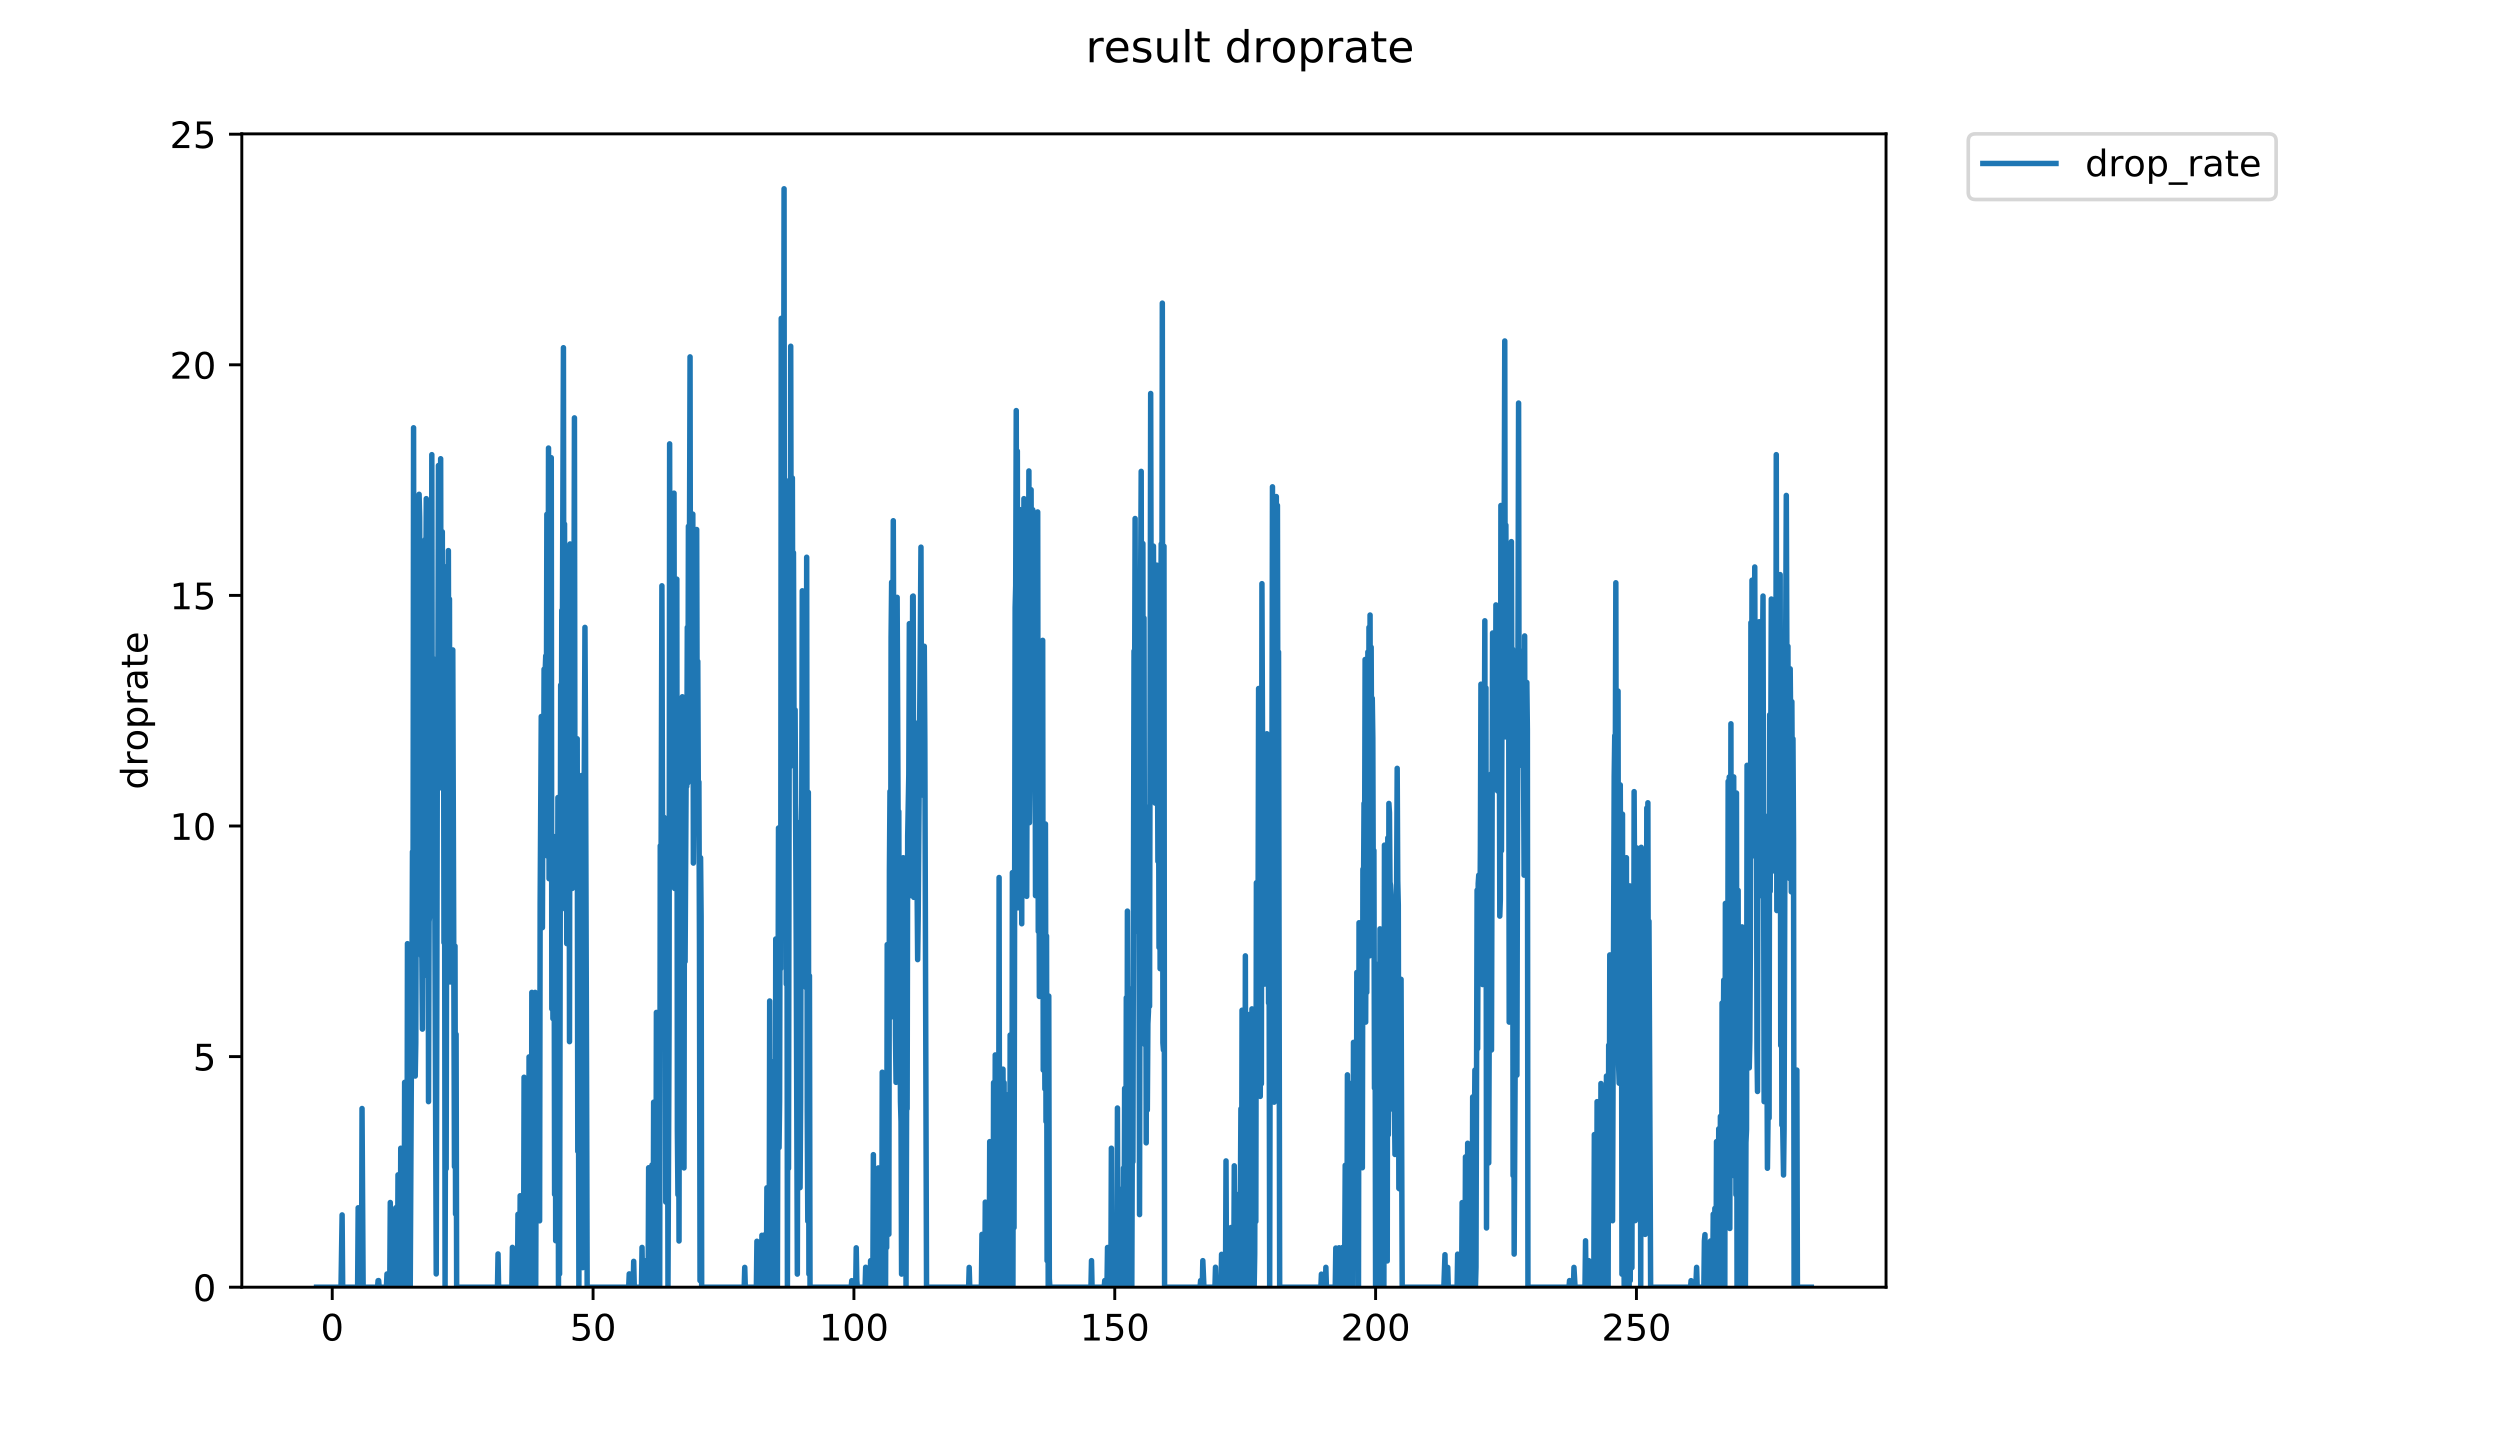 <?xml version="1.0" encoding="utf-8" standalone="no"?>
<!DOCTYPE svg PUBLIC "-//W3C//DTD SVG 1.1//EN"
  "http://www.w3.org/Graphics/SVG/1.1/DTD/svg11.dtd">
<!-- Created with matplotlib (https://matplotlib.org/) -->
<svg height="396pt" version="1.1" viewBox="0 0 684 396" width="684pt" xmlns="http://www.w3.org/2000/svg" xmlns:xlink="http://www.w3.org/1999/xlink">
 <defs>
  <style type="text/css">
*{stroke-linecap:butt;stroke-linejoin:round;}
  </style>
 </defs>
 <g id="figure_1">
  <g id="patch_1">
   <path d="M 0 396 
L 684 396 
L 684 0 
L 0 0 
z
" style="fill:#ffffff;"/>
  </g>
  <g id="axes_1">
   <g id="patch_2">
    <path d="M 66.159 352.174 
L 516.019 352.174 
L 516.019 36.625 
L 66.159 36.625 
z
" style="fill:#ffffff;"/>
   </g>
   <g id="matplotlib.axis_1">
    <g id="xtick_1">
     <g id="line2d_1">
      <defs>
       <path d="M 0 0 
L 0 3.5 
" id="mbeeef56224" style="stroke:#000000;stroke-width:0.8;"/>
      </defs>
      <g>
       <use style="stroke:#000000;stroke-width:0.8;" x="90.899" xlink:href="#mbeeef56224" y="352.174"/>
      </g>
     </g>
     <g id="text_1">
      <!-- 0 -->
      <defs>
       <path d="M 31.781 66.406 
Q 24.172 66.406 20.328 58.906 
Q 16.5 51.422 16.5 36.375 
Q 16.5 21.391 20.328 13.891 
Q 24.172 6.391 31.781 6.391 
Q 39.453 6.391 43.281 13.891 
Q 47.125 21.391 47.125 36.375 
Q 47.125 51.422 43.281 58.906 
Q 39.453 66.406 31.781 66.406 
z
M 31.781 74.219 
Q 44.047 74.219 50.516 64.516 
Q 56.984 54.828 56.984 36.375 
Q 56.984 17.969 50.516 8.266 
Q 44.047 -1.422 31.781 -1.422 
Q 19.531 -1.422 13.062 8.266 
Q 6.594 17.969 6.594 36.375 
Q 6.594 54.828 13.062 64.516 
Q 19.531 74.219 31.781 74.219 
z
" id="DejaVuSans-48"/>
      </defs>
      <g transform="translate(87.718 366.773)scale(0.1 -0.1)">
       <use xlink:href="#DejaVuSans-48"/>
      </g>
     </g>
    </g>
    <g id="xtick_2">
     <g id="line2d_2">
      <g>
       <use style="stroke:#000000;stroke-width:0.8;" x="162.265" xlink:href="#mbeeef56224" y="352.174"/>
      </g>
     </g>
     <g id="text_2">
      <!-- 50 -->
      <defs>
       <path d="M 10.797 72.906 
L 49.516 72.906 
L 49.516 64.594 
L 19.828 64.594 
L 19.828 46.734 
Q 21.969 47.469 24.109 47.828 
Q 26.266 48.188 28.422 48.188 
Q 40.625 48.188 47.75 41.5 
Q 54.891 34.812 54.891 23.391 
Q 54.891 11.625 47.562 5.094 
Q 40.234 -1.422 26.906 -1.422 
Q 22.312 -1.422 17.547 -0.641 
Q 12.797 0.141 7.719 1.703 
L 7.719 11.625 
Q 12.109 9.234 16.797 8.062 
Q 21.484 6.891 26.703 6.891 
Q 35.156 6.891 40.078 11.328 
Q 45.016 15.766 45.016 23.391 
Q 45.016 31 40.078 35.438 
Q 35.156 39.891 26.703 39.891 
Q 22.75 39.891 18.812 39.016 
Q 14.891 38.141 10.797 36.281 
z
" id="DejaVuSans-53"/>
      </defs>
      <g transform="translate(155.903 366.773)scale(0.1 -0.1)">
       <use xlink:href="#DejaVuSans-53"/>
       <use x="63.623" xlink:href="#DejaVuSans-48"/>
      </g>
     </g>
    </g>
    <g id="xtick_3">
     <g id="line2d_3">
      <g>
       <use style="stroke:#000000;stroke-width:0.8;" x="233.632" xlink:href="#mbeeef56224" y="352.174"/>
      </g>
     </g>
     <g id="text_3">
      <!-- 100 -->
      <defs>
       <path d="M 12.406 8.297 
L 28.516 8.297 
L 28.516 63.922 
L 10.984 60.406 
L 10.984 69.391 
L 28.422 72.906 
L 38.281 72.906 
L 38.281 8.297 
L 54.391 8.297 
L 54.391 0 
L 12.406 0 
z
" id="DejaVuSans-49"/>
      </defs>
      <g transform="translate(224.088 366.773)scale(0.1 -0.1)">
       <use xlink:href="#DejaVuSans-49"/>
       <use x="63.623" xlink:href="#DejaVuSans-48"/>
       <use x="127.246" xlink:href="#DejaVuSans-48"/>
      </g>
     </g>
    </g>
    <g id="xtick_4">
     <g id="line2d_4">
      <g>
       <use style="stroke:#000000;stroke-width:0.8;" x="304.998" xlink:href="#mbeeef56224" y="352.174"/>
      </g>
     </g>
     <g id="text_4">
      <!-- 150 -->
      <g transform="translate(295.454 366.773)scale(0.1 -0.1)">
       <use xlink:href="#DejaVuSans-49"/>
       <use x="63.623" xlink:href="#DejaVuSans-53"/>
       <use x="127.246" xlink:href="#DejaVuSans-48"/>
      </g>
     </g>
    </g>
    <g id="xtick_5">
     <g id="line2d_5">
      <g>
       <use style="stroke:#000000;stroke-width:0.8;" x="376.364" xlink:href="#mbeeef56224" y="352.174"/>
      </g>
     </g>
     <g id="text_5">
      <!-- 200 -->
      <defs>
       <path d="M 19.188 8.297 
L 53.609 8.297 
L 53.609 0 
L 7.328 0 
L 7.328 8.297 
Q 12.938 14.109 22.625 23.891 
Q 32.328 33.688 34.812 36.531 
Q 39.547 41.844 41.422 45.531 
Q 43.312 49.219 43.312 52.781 
Q 43.312 58.594 39.234 62.25 
Q 35.156 65.922 28.609 65.922 
Q 23.969 65.922 18.812 64.312 
Q 13.672 62.703 7.812 59.422 
L 7.812 69.391 
Q 13.766 71.781 18.938 73 
Q 24.125 74.219 28.422 74.219 
Q 39.75 74.219 46.484 68.547 
Q 53.219 62.891 53.219 53.422 
Q 53.219 48.922 51.531 44.891 
Q 49.859 40.875 45.406 35.406 
Q 44.188 33.984 37.641 27.219 
Q 31.109 20.453 19.188 8.297 
z
" id="DejaVuSans-50"/>
      </defs>
      <g transform="translate(366.82 366.773)scale(0.1 -0.1)">
       <use xlink:href="#DejaVuSans-50"/>
       <use x="63.623" xlink:href="#DejaVuSans-48"/>
       <use x="127.246" xlink:href="#DejaVuSans-48"/>
      </g>
     </g>
    </g>
    <g id="xtick_6">
     <g id="line2d_6">
      <g>
       <use style="stroke:#000000;stroke-width:0.8;" x="447.73" xlink:href="#mbeeef56224" y="352.174"/>
      </g>
     </g>
     <g id="text_6">
      <!-- 250 -->
      <g transform="translate(438.187 366.773)scale(0.1 -0.1)">
       <use xlink:href="#DejaVuSans-50"/>
       <use x="63.623" xlink:href="#DejaVuSans-53"/>
       <use x="127.246" xlink:href="#DejaVuSans-48"/>
      </g>
     </g>
    </g>
   </g>
   <g id="matplotlib.axis_2">
    <g id="ytick_1">
     <g id="line2d_7">
      <defs>
       <path d="M 0 0 
L -3.5 0 
" id="m223685814b" style="stroke:#000000;stroke-width:0.8;"/>
      </defs>
      <g>
       <use style="stroke:#000000;stroke-width:0.8;" x="66.159" xlink:href="#m223685814b" y="352.174"/>
      </g>
     </g>
     <g id="text_7">
      <!-- 0 -->
      <g transform="translate(52.796 355.973)scale(0.1 -0.1)">
       <use xlink:href="#DejaVuSans-48"/>
      </g>
     </g>
    </g>
    <g id="ytick_2">
     <g id="line2d_8">
      <g>
       <use style="stroke:#000000;stroke-width:0.8;" x="66.159" xlink:href="#m223685814b" y="289.082"/>
      </g>
     </g>
     <g id="text_8">
      <!-- 5 -->
      <g transform="translate(52.796 292.882)scale(0.1 -0.1)">
       <use xlink:href="#DejaVuSans-53"/>
      </g>
     </g>
    </g>
    <g id="ytick_3">
     <g id="line2d_9">
      <g>
       <use style="stroke:#000000;stroke-width:0.8;" x="66.159" xlink:href="#m223685814b" y="225.991"/>
      </g>
     </g>
     <g id="text_9">
      <!-- 10 -->
      <g transform="translate(46.434 229.79)scale(0.1 -0.1)">
       <use xlink:href="#DejaVuSans-49"/>
       <use x="63.623" xlink:href="#DejaVuSans-48"/>
      </g>
     </g>
    </g>
    <g id="ytick_4">
     <g id="line2d_10">
      <g>
       <use style="stroke:#000000;stroke-width:0.8;" x="66.159" xlink:href="#m223685814b" y="162.899"/>
      </g>
     </g>
     <g id="text_10">
      <!-- 15 -->
      <g transform="translate(46.434 166.698)scale(0.1 -0.1)">
       <use xlink:href="#DejaVuSans-49"/>
       <use x="63.623" xlink:href="#DejaVuSans-53"/>
      </g>
     </g>
    </g>
    <g id="ytick_5">
     <g id="line2d_11">
      <g>
       <use style="stroke:#000000;stroke-width:0.8;" x="66.159" xlink:href="#m223685814b" y="99.807"/>
      </g>
     </g>
     <g id="text_11">
      <!-- 20 -->
      <g transform="translate(46.434 103.606)scale(0.1 -0.1)">
       <use xlink:href="#DejaVuSans-50"/>
       <use x="63.623" xlink:href="#DejaVuSans-48"/>
      </g>
     </g>
    </g>
    <g id="ytick_6">
     <g id="line2d_12">
      <g>
       <use style="stroke:#000000;stroke-width:0.8;" x="66.159" xlink:href="#m223685814b" y="36.716"/>
      </g>
     </g>
     <g id="text_12">
      <!-- 25 -->
      <g transform="translate(46.434 40.515)scale(0.1 -0.1)">
       <use xlink:href="#DejaVuSans-50"/>
       <use x="63.623" xlink:href="#DejaVuSans-53"/>
      </g>
     </g>
    </g>
    <g id="text_13">
     <!-- droprate -->
     <defs>
      <path d="M 45.406 46.391 
L 45.406 75.984 
L 54.391 75.984 
L 54.391 0 
L 45.406 0 
L 45.406 8.203 
Q 42.578 3.328 38.25 0.953 
Q 33.938 -1.422 27.875 -1.422 
Q 17.969 -1.422 11.734 6.484 
Q 5.516 14.406 5.516 27.297 
Q 5.516 40.188 11.734 48.094 
Q 17.969 56 27.875 56 
Q 33.938 56 38.25 53.625 
Q 42.578 51.266 45.406 46.391 
z
M 14.797 27.297 
Q 14.797 17.391 18.875 11.75 
Q 22.953 6.109 30.078 6.109 
Q 37.203 6.109 41.297 11.75 
Q 45.406 17.391 45.406 27.297 
Q 45.406 37.203 41.297 42.844 
Q 37.203 48.484 30.078 48.484 
Q 22.953 48.484 18.875 42.844 
Q 14.797 37.203 14.797 27.297 
z
" id="DejaVuSans-100"/>
      <path d="M 41.109 46.297 
Q 39.594 47.172 37.812 47.578 
Q 36.031 48 33.891 48 
Q 26.266 48 22.188 43.047 
Q 18.109 38.094 18.109 28.812 
L 18.109 0 
L 9.078 0 
L 9.078 54.688 
L 18.109 54.688 
L 18.109 46.188 
Q 20.953 51.172 25.484 53.578 
Q 30.031 56 36.531 56 
Q 37.453 56 38.578 55.875 
Q 39.703 55.766 41.062 55.516 
z
" id="DejaVuSans-114"/>
      <path d="M 30.609 48.391 
Q 23.391 48.391 19.188 42.75 
Q 14.984 37.109 14.984 27.297 
Q 14.984 17.484 19.156 11.844 
Q 23.344 6.203 30.609 6.203 
Q 37.797 6.203 41.984 11.859 
Q 46.188 17.531 46.188 27.297 
Q 46.188 37.016 41.984 42.703 
Q 37.797 48.391 30.609 48.391 
z
M 30.609 56 
Q 42.328 56 49.016 48.375 
Q 55.719 40.766 55.719 27.297 
Q 55.719 13.875 49.016 6.219 
Q 42.328 -1.422 30.609 -1.422 
Q 18.844 -1.422 12.172 6.219 
Q 5.516 13.875 5.516 27.297 
Q 5.516 40.766 12.172 48.375 
Q 18.844 56 30.609 56 
z
" id="DejaVuSans-111"/>
      <path d="M 18.109 8.203 
L 18.109 -20.797 
L 9.078 -20.797 
L 9.078 54.688 
L 18.109 54.688 
L 18.109 46.391 
Q 20.953 51.266 25.266 53.625 
Q 29.594 56 35.594 56 
Q 45.562 56 51.781 48.094 
Q 58.016 40.188 58.016 27.297 
Q 58.016 14.406 51.781 6.484 
Q 45.562 -1.422 35.594 -1.422 
Q 29.594 -1.422 25.266 0.953 
Q 20.953 3.328 18.109 8.203 
z
M 48.688 27.297 
Q 48.688 37.203 44.609 42.844 
Q 40.531 48.484 33.406 48.484 
Q 26.266 48.484 22.188 42.844 
Q 18.109 37.203 18.109 27.297 
Q 18.109 17.391 22.188 11.75 
Q 26.266 6.109 33.406 6.109 
Q 40.531 6.109 44.609 11.75 
Q 48.688 17.391 48.688 27.297 
z
" id="DejaVuSans-112"/>
      <path d="M 34.281 27.484 
Q 23.391 27.484 19.188 25 
Q 14.984 22.516 14.984 16.5 
Q 14.984 11.719 18.141 8.906 
Q 21.297 6.109 26.703 6.109 
Q 34.188 6.109 38.703 11.406 
Q 43.219 16.703 43.219 25.484 
L 43.219 27.484 
z
M 52.203 31.203 
L 52.203 0 
L 43.219 0 
L 43.219 8.297 
Q 40.141 3.328 35.547 0.953 
Q 30.953 -1.422 24.312 -1.422 
Q 15.922 -1.422 10.953 3.297 
Q 6 8.016 6 15.922 
Q 6 25.141 12.172 29.828 
Q 18.359 34.516 30.609 34.516 
L 43.219 34.516 
L 43.219 35.406 
Q 43.219 41.609 39.141 45 
Q 35.062 48.391 27.688 48.391 
Q 23 48.391 18.547 47.266 
Q 14.109 46.141 10.016 43.891 
L 10.016 52.203 
Q 14.938 54.109 19.578 55.047 
Q 24.219 56 28.609 56 
Q 40.484 56 46.344 49.844 
Q 52.203 43.703 52.203 31.203 
z
" id="DejaVuSans-97"/>
      <path d="M 18.312 70.219 
L 18.312 54.688 
L 36.812 54.688 
L 36.812 47.703 
L 18.312 47.703 
L 18.312 18.016 
Q 18.312 11.328 20.141 9.422 
Q 21.969 7.516 27.594 7.516 
L 36.812 7.516 
L 36.812 0 
L 27.594 0 
Q 17.188 0 13.234 3.875 
Q 9.281 7.766 9.281 18.016 
L 9.281 47.703 
L 2.688 47.703 
L 2.688 54.688 
L 9.281 54.688 
L 9.281 70.219 
z
" id="DejaVuSans-116"/>
      <path d="M 56.203 29.594 
L 56.203 25.203 
L 14.891 25.203 
Q 15.484 15.922 20.484 11.062 
Q 25.484 6.203 34.422 6.203 
Q 39.594 6.203 44.453 7.469 
Q 49.312 8.734 54.109 11.281 
L 54.109 2.781 
Q 49.266 0.734 44.188 -0.344 
Q 39.109 -1.422 33.891 -1.422 
Q 20.797 -1.422 13.156 6.188 
Q 5.516 13.812 5.516 26.812 
Q 5.516 40.234 12.766 48.109 
Q 20.016 56 32.328 56 
Q 43.359 56 49.781 48.891 
Q 56.203 41.797 56.203 29.594 
z
M 47.219 32.234 
Q 47.125 39.594 43.094 43.984 
Q 39.062 48.391 32.422 48.391 
Q 24.906 48.391 20.391 44.141 
Q 15.875 39.891 15.188 32.172 
z
" id="DejaVuSans-101"/>
     </defs>
     <g transform="translate(40.354 216.018)rotate(-90)scale(0.1 -0.1)">
      <use xlink:href="#DejaVuSans-100"/>
      <use x="63.477" xlink:href="#DejaVuSans-114"/>
      <use x="104.559" xlink:href="#DejaVuSans-111"/>
      <use x="165.74" xlink:href="#DejaVuSans-112"/>
      <use x="229.217" xlink:href="#DejaVuSans-114"/>
      <use x="270.33" xlink:href="#DejaVuSans-97"/>
      <use x="331.609" xlink:href="#DejaVuSans-116"/>
      <use x="370.818" xlink:href="#DejaVuSans-101"/>
     </g>
    </g>
   </g>
   <g id="line2d_13">
    <path clip-path="url(#pb61142e235)" d="M 86.607 352.174 
L 93.3 352.174 
L 93.602 332.402 
L 93.755 352.174 
L 97.845 352.174 
L 97.995 330.45 
L 98.146 352.174 
L 98.901 352.174 
L 99.052 303.294 
L 99.352 352.174 
L 103.292 352.174 
L 103.444 350.387 
L 103.595 350.364 
L 103.745 352.174 
L 105.727 352.174 
L 105.878 348.564 
L 106.029 352.174 
L 106.629 352.174 
L 106.782 329.005 
L 106.932 352.174 
L 107.988 352.174 
L 108.289 330.45 
L 108.44 352.174 
L 108.74 352.174 
L 108.891 321.442 
L 109.042 352.174 
L 109.493 352.174 
L 109.644 314.156 
L 109.797 352.174 
L 109.954 352.174 
L 110.105 343.2 
L 110.256 321.442 
L 110.406 352.174 
L 110.557 348.559 
L 110.708 296.133 
L 110.859 352.174 
L 111.01 344.943 
L 111.167 319.014 
L 111.324 352.174 
L 111.48 258.189 
L 111.637 352.174 
L 111.788 283.772 
L 111.939 348.564 
L 112.09 274.551 
L 112.24 352.174 
L 112.545 293.772 
L 112.699 273.755 
L 112.85 233.031 
L 113.002 248.216 
L 113.153 117.039 
L 113.304 261.785 
L 113.455 178.378 
L 113.606 294.408 
L 113.757 285.286 
L 114.061 180.188 
L 114.212 135.808 
L 114.363 211.97 
L 114.665 135.24 
L 114.817 141.568 
L 114.97 180.836 
L 115.121 166.504 
L 115.271 261.395 
L 115.422 261.914 
L 115.573 281.569 
L 115.724 245.82 
L 115.875 267.086 
L 116.025 198.071 
L 116.176 214.585 
L 116.326 147.601 
L 116.477 165.705 
L 116.627 136.429 
L 116.785 160.459 
L 116.937 219.069 
L 117.09 155.571 
L 117.24 301.411 
L 117.39 252.173 
L 117.54 250.501 
L 117.691 209.359 
L 117.841 203.723 
L 117.993 215.175 
L 118.144 124.393 
L 118.295 244.017 
L 118.447 180.106 
L 118.6 220.288 
L 118.901 229.245 
L 119.353 348.553 
L 119.655 205.953 
L 119.806 187.901 
L 119.956 127.365 
L 120.107 167.78 
L 120.257 156.372 
L 120.409 211.77 
L 120.562 125.508 
L 120.713 215.565 
L 121.015 145.494 
L 121.166 202.128 
L 121.317 154.843 
L 121.467 257.899 
L 121.618 214.585 
L 121.77 352.174 
L 121.921 290.885 
L 122.073 319.773 
L 122.223 230.53 
L 122.373 223.267 
L 122.674 150.644 
L 122.825 223.453 
L 122.975 163.895 
L 123.125 268.657 
L 123.275 268.657 
L 123.426 203.081 
L 123.576 186.956 
L 123.727 205.953 
L 123.879 177.818 
L 124.338 319.196 
L 124.489 258.838 
L 124.639 332.174 
L 124.788 282.983 
L 124.938 352.174 
L 136.112 352.174 
L 136.262 343.083 
L 136.414 352.174 
L 140.047 352.174 
L 140.197 341.281 
L 140.348 352.174 
L 141.109 352.174 
L 141.261 350.387 
L 141.411 352.174 
L 141.561 352.174 
L 141.712 332.231 
L 141.862 352.174 
L 142.164 352.174 
L 142.317 327.152 
L 142.471 352.174 
L 142.624 352.174 
L 142.775 350.377 
L 142.931 329.328 
L 143.081 352.174 
L 143.233 352.174 
L 143.385 294.736 
L 143.538 352.174 
L 143.84 352.174 
L 143.991 303.573 
L 144.142 352.174 
L 144.444 310.476 
L 144.596 352.174 
L 144.748 289.172 
L 144.898 341.343 
L 145.202 302.13 
L 145.355 352.174 
L 145.507 271.517 
L 145.81 352.174 
L 145.963 345.045 
L 146.115 275.102 
L 146.266 352.174 
L 146.418 271.517 
L 146.569 352.174 
L 146.721 303.849 
L 146.876 290.233 
L 147.032 287.42 
L 147.184 320.003 
L 147.484 290.444 
L 147.635 334.018 
L 147.785 247.172 
L 148.087 196.033 
L 148.243 208.863 
L 148.404 253.805 
L 148.554 200.97 
L 148.707 225.455 
L 148.857 183.081 
L 149.007 230.704 
L 149.158 183.809 
L 149.308 179.445 
L 149.459 209.563 
L 149.617 140.713 
L 149.768 234.212 
L 149.92 204.359 
L 150.074 122.588 
L 150.224 240.412 
L 150.374 145.197 
L 150.525 189.006 
L 150.675 186.956 
L 150.825 125.226 
L 150.976 276.029 
L 151.127 245.971 
L 151.279 278.687 
L 151.585 231.322 
L 151.735 326.792 
L 151.885 228.891 
L 152.036 339.465 
L 152.186 328.605 
L 152.34 256.339 
L 152.495 280.12 
L 152.645 218.206 
L 152.797 352.174 
L 152.948 248.983 
L 153.098 348.548 
L 153.399 187.43 
L 153.551 236.971 
L 153.701 166.984 
L 153.852 175.769 
L 154.155 95.134 
L 154.307 226.171 
L 154.457 143.381 
L 154.607 248.686 
L 154.907 163.081 
L 155.058 258.169 
L 155.208 164.899 
L 155.361 243.149 
L 155.665 169.611 
L 155.815 284.997 
L 155.966 148.828 
L 156.116 241.264 
L 156.416 177.626 
L 156.566 243.082 
L 156.716 212.374 
L 156.866 239.608 
L 157.166 114.332 
L 157.324 240.477 
L 157.474 218.971 
L 157.624 214.189 
L 157.774 217.627 
L 157.925 202.128 
L 158.08 315.009 
L 158.231 272.972 
L 158.381 352.174 
L 158.682 228.891 
L 158.833 299.748 
L 158.983 292.173 
L 159.133 212.172 
L 159.284 242.057 
L 159.438 346.827 
L 159.589 238.771 
L 159.74 236.641 
L 160.041 171.654 
L 160.192 200.32 
L 160.494 298.326 
L 160.645 352.174 
L 172.009 352.174 
L 172.159 348.538 
L 172.31 352.174 
L 172.615 352.174 
L 172.765 348.543 
L 173.072 352.174 
L 173.226 352.174 
L 173.38 345.105 
L 173.536 352.174 
L 175.511 352.174 
L 175.661 341.296 
L 175.812 352.174 
L 176.417 352.174 
L 176.568 344.943 
L 176.718 346.743 
L 176.868 352.174 
L 177.319 352.174 
L 177.469 319.494 
L 177.619 352.174 
L 178.073 352.174 
L 178.227 341.585 
L 178.383 318.736 
L 178.533 352.174 
L 178.684 352.174 
L 178.835 301.556 
L 178.985 352.174 
L 179.135 328.572 
L 179.285 333.992 
L 179.435 352.174 
L 179.588 277.001 
L 179.74 348.6 
L 180.041 301.556 
L 180.192 316.07 
L 180.343 297.941 
L 180.493 352.174 
L 180.644 231.399 
L 180.795 261.914 
L 181.097 160.274 
L 181.398 276.247 
L 181.549 258.304 
L 181.699 223.637 
L 181.85 256.224 
L 182 247.172 
L 182.153 328.873 
L 182.457 243.61 
L 182.607 272.403 
L 182.757 352.174 
L 183.06 280.069 
L 183.211 121.439 
L 183.362 222.571 
L 183.512 218.398 
L 183.663 164.164 
L 183.814 239.608 
L 183.965 151.797 
L 184.115 236.31 
L 184.416 134.929 
L 184.566 243.082 
L 184.719 209.392 
L 184.872 202.041 
L 185.024 210.576 
L 185.177 158.456 
L 185.33 309.218 
L 185.48 326.865 
L 185.631 283.577 
L 185.782 339.538 
L 185.934 220.395 
L 186.085 271.056 
L 186.236 260.109 
L 186.387 278.372 
L 186.539 317.924 
L 186.691 190.631 
L 186.841 250.647 
L 186.991 228.891 
L 187.142 319.541 
L 187.292 216.201 
L 187.442 263.082 
L 187.744 209.359 
L 187.895 215.175 
L 188.046 171.654 
L 188.197 214.189 
L 188.347 143.981 
L 188.498 147.601 
L 188.648 146.717 
L 188.799 97.641 
L 188.95 203.936 
L 189.101 147.894 
L 189.251 182.242 
L 189.402 184.05 
L 189.553 140.663 
L 189.703 236.143 
L 190.156 183.567 
L 190.307 207.965 
L 190.458 204.57 
L 190.61 144.873 
L 190.761 202.557 
L 190.912 180.925 
L 191.066 219.069 
L 191.22 213.939 
L 191.373 258.113 
L 191.524 350.369 
L 191.675 234.668 
L 191.826 250.793 
L 191.976 352.174 
L 203.612 352.174 
L 203.763 346.759 
L 203.914 352.174 
L 206.942 352.174 
L 207.094 339.61 
L 207.246 352.174 
L 208.306 352.174 
L 208.46 337.976 
L 208.612 352.174 
L 209.067 352.174 
L 209.369 337.753 
L 209.521 352.174 
L 209.673 352.174 
L 209.823 324.979 
L 209.975 352.174 
L 210.128 352.174 
L 210.28 337.835 
L 210.431 352.174 
L 210.584 273.866 
L 210.735 352.174 
L 211.039 311.008 
L 211.19 352.174 
L 211.34 301.411 
L 211.49 344.912 
L 211.641 290.444 
L 211.791 328.572 
L 211.941 330.387 
L 212.091 352.174 
L 212.243 256.907 
L 212.396 352.174 
L 212.548 267.692 
L 212.698 352.174 
L 212.998 226.537 
L 213.148 313.992 
L 213.297 301.264 
L 213.447 239.283 
L 213.597 265.026 
L 213.748 87.098 
L 213.906 147.083 
L 214.063 100.847 
L 214.22 97.381 
L 214.371 143.07 
L 214.521 51.651 
L 214.671 254.132 
L 214.972 178.627 
L 215.124 269.254 
L 215.278 197.555 
L 215.433 352.174 
L 215.584 278.477 
L 215.734 319.681 
L 216.036 131.308 
L 216.187 209.767 
L 216.338 94.731 
L 216.488 170.354 
L 216.79 130.768 
L 216.941 194.671 
L 217.091 151.222 
L 217.242 196.482 
L 217.392 196.258 
L 217.542 194.218 
L 217.843 257.899 
L 218.15 348.594 
L 218.451 225.083 
L 218.601 261.525 
L 218.751 241.582 
L 218.901 324.94 
L 219.052 301.411 
L 219.202 229.068 
L 219.353 219.827 
L 219.504 161.641 
L 219.657 178.56 
L 219.808 173.203 
L 219.958 163.353 
L 220.108 188.771 
L 220.258 193.99 
L 220.558 270.237 
L 220.708 152.459 
L 220.861 303.917 
L 221.012 334.122 
L 221.163 216.784 
L 221.314 348.569 
L 221.464 266.964 
L 221.62 352.174 
L 232.889 352.174 
L 233.042 350.389 
L 233.194 352.174 
L 234.113 352.174 
L 234.265 341.405 
L 234.418 350.389 
L 234.569 352.174 
L 236.695 352.174 
L 236.846 346.727 
L 236.996 352.174 
L 237.447 352.174 
L 237.597 350.359 
L 237.747 352.174 
L 238.048 352.174 
L 238.198 344.922 
L 238.349 346.72 
L 238.499 352.174 
L 238.801 352.174 
L 238.952 315.915 
L 239.108 352.174 
L 239.561 352.174 
L 239.712 344.953 
L 239.863 352.174 
L 240.013 352.174 
L 240.165 350.369 
L 240.315 319.541 
L 240.465 352.174 
L 240.921 352.174 
L 241.072 327.009 
L 241.227 352.174 
L 241.38 293.36 
L 241.533 352.174 
L 241.683 323.25 
L 241.834 352.174 
L 241.985 297.785 
L 242.286 352.174 
L 242.437 307.173 
L 242.588 341.327 
L 242.74 258.438 
L 242.89 337.712 
L 243.041 301.629 
L 243.192 337.691 
L 243.342 238.12 
L 243.496 216.531 
L 243.647 278.372 
L 243.8 174.451 
L 243.951 159.294 
L 244.252 192.632 
L 244.403 142.471 
L 244.705 236.31 
L 244.855 183.567 
L 245.006 283.281 
L 245.156 296.133 
L 245.459 163.438 
L 245.762 233.031 
L 245.912 222.014 
L 246.067 290.233 
L 246.217 270.707 
L 246.367 301.411 
L 246.518 306.98 
L 246.671 348.594 
L 246.821 301.556 
L 246.977 310.055 
L 247.127 234.668 
L 247.279 312.517 
L 247.429 245.054 
L 247.581 257.043 
L 247.733 283.87 
L 247.891 352.174 
L 248.042 301.916 
L 248.192 303.364 
L 248.343 228.714 
L 248.645 211.97 
L 248.797 170.628 
L 248.947 245.054 
L 249.097 205.323 
L 249.248 239.931 
L 249.4 244.631 
L 249.703 163.169 
L 249.853 163.081 
L 250.004 245.515 
L 250.157 214.747 
L 250.309 208.987 
L 250.461 197.81 
L 250.612 203.936 
L 251.07 262.555 
L 251.223 250.442 
L 251.977 149.702 
L 252.128 203.936 
L 252.279 205.323 
L 252.43 217.555 
L 252.582 192.426 
L 252.733 207.758 
L 252.884 176.819 
L 253.035 202.557 
L 253.497 352.174 
L 265.019 352.174 
L 265.169 346.766 
L 265.323 352.174 
L 268.509 352.174 
L 268.66 337.733 
L 268.811 352.174 
L 269.419 352.174 
L 269.572 328.906 
L 269.725 348.62 
L 269.877 352.174 
L 270.331 352.174 
L 270.482 344.922 
L 270.635 350.389 
L 270.785 312.346 
L 270.936 352.174 
L 271.238 352.174 
L 271.391 332.514 
L 271.542 328.74 
L 271.693 352.174 
L 271.844 296.213 
L 272.146 352.174 
L 272.296 288.629 
L 272.447 352.174 
L 272.598 292.517 
L 272.749 341.343 
L 272.9 352.174 
L 273.051 314.319 
L 273.202 348.559 
L 273.353 240.091 
L 273.504 352.174 
L 273.655 294.573 
L 273.808 352.174 
L 274.112 352.174 
L 274.418 292.517 
L 274.569 330.481 
L 274.72 296.213 
L 274.87 352.174 
L 275.022 346.774 
L 275.173 352.174 
L 275.324 301.411 
L 275.474 352.174 
L 275.624 299.522 
L 275.926 352.174 
L 276.077 327.009 
L 276.228 352.174 
L 276.378 283.182 
L 276.529 352.174 
L 276.683 295.303 
L 276.833 352.174 
L 276.987 238.751 
L 277.138 352.174 
L 277.289 265.648 
L 277.44 335.881 
L 277.741 166.239 
L 277.892 160.274 
L 278.045 112.336 
L 278.195 192.632 
L 278.345 123.41 
L 278.495 248.387 
L 278.645 154.275 
L 278.795 157.626 
L 278.944 175.554 
L 279.094 139.444 
L 279.244 195.583 
L 279.395 191.511 
L 279.546 252.746 
L 279.696 141.566 
L 279.846 226.718 
L 280.147 136.429 
L 280.298 210.354 
L 280.452 167.644 
L 280.602 203.296 
L 280.753 153.99 
L 280.906 245.239 
L 281.057 186.806 
L 281.358 172.431 
L 281.508 128.857 
L 281.658 225.083 
L 281.959 197.849 
L 282.109 133.99 
L 282.259 190.587 
L 282.561 139.465 
L 282.711 212.575 
L 282.861 159.166 
L 283.011 206.718 
L 283.161 171.912 
L 283.311 245.054 
L 283.612 174.757 
L 283.763 196.705 
L 283.915 140.071 
L 284.066 254.833 
L 284.217 207.758 
L 284.367 272.632 
L 284.668 223.082 
L 284.818 270.473 
L 284.969 205.744 
L 285.123 261.917 
L 285.277 175.199 
L 285.429 292.773 
L 285.579 241.741 
L 285.881 297.941 
L 286.031 225.448 
L 286.182 306.85 
L 286.332 256.086 
L 286.483 344.933 
L 286.639 278.465 
L 286.791 352.174 
L 286.942 272.517 
L 287.095 349.872 
L 287.25 352.174 
L 298.485 352.174 
L 298.636 344.912 
L 298.788 352.174 
L 302.11 352.174 
L 302.26 350.364 
L 302.411 352.174 
L 302.866 352.174 
L 303.016 341.312 
L 303.167 343.135 
L 303.467 352.174 
L 303.921 352.174 
L 304.071 314.156 
L 304.226 352.174 
L 304.678 352.174 
L 304.828 346.743 
L 304.979 335.881 
L 305.13 352.174 
L 305.281 352.174 
L 305.431 332.203 
L 305.582 352.174 
L 305.732 303.153 
L 305.883 352.174 
L 306.033 352.174 
L 306.185 328.84 
L 306.342 331.289 
L 306.493 352.174 
L 306.645 330.604 
L 306.796 330.574 
L 306.946 352.174 
L 307.098 325.212 
L 307.249 352.174 
L 307.399 319.541 
L 307.55 339.483 
L 307.7 297.785 
L 307.851 350.359 
L 308.003 346.812 
L 308.154 272.972 
L 308.305 352.174 
L 308.456 249.278 
L 308.757 352.174 
L 308.908 270.473 
L 309.058 352.174 
L 309.209 301.629 
L 309.359 350.366 
L 309.512 289.262 
L 309.662 352.174 
L 309.813 306.915 
L 309.964 317.875 
L 310.265 178.128 
L 310.415 193.99 
L 310.565 141.868 
L 310.717 217.555 
L 310.87 212.765 
L 311.322 254.972 
L 311.475 178.56 
L 311.778 332.317 
L 312.081 158.046 
L 312.232 128.968 
L 312.388 222.305 
L 312.54 196.899 
L 312.693 148.71 
L 312.845 246.424 
L 312.997 169.091 
L 313.149 267.451 
L 313.3 285.856 
L 313.451 232.345 
L 313.602 312.686 
L 313.757 220.844 
L 313.908 303.711 
L 314.059 280.172 
L 314.212 276.787 
L 314.365 256.204 
L 314.517 275.32 
L 314.824 107.66 
L 314.975 178.066 
L 315.128 178.806 
L 315.28 185.246 
L 315.432 197.59 
L 315.582 149.412 
L 315.734 187.275 
L 315.885 177.07 
L 316.038 219.726 
L 316.191 201.534 
L 316.343 206.162 
L 316.496 154.623 
L 316.802 235.67 
L 316.953 204.359 
L 317.106 259.235 
L 317.257 189.706 
L 317.407 265.026 
L 317.558 171.136 
L 317.708 148.828 
L 317.858 197.849 
L 318.01 82.935 
L 318.165 285.299 
L 318.317 287.28 
L 318.466 149.447 
L 318.624 352.174 
L 328.337 352.174 
L 328.488 350.372 
L 328.639 352.174 
L 328.941 352.174 
L 329.092 344.912 
L 329.395 352.174 
L 332.41 352.174 
L 332.56 346.72 
L 332.71 352.174 
L 334.068 352.174 
L 334.219 343.187 
L 334.371 352.174 
L 335.287 352.174 
L 335.437 317.628 
L 335.587 352.174 
L 336.637 352.174 
L 336.787 335.857 
L 336.937 352.174 
L 337.542 352.174 
L 337.699 318.968 
L 337.856 352.174 
L 338.159 352.174 
L 338.31 326.792 
L 338.46 352.174 
L 338.61 352.174 
L 338.76 328.605 
L 339.061 352.174 
L 339.212 352.174 
L 339.514 303.364 
L 339.668 350.402 
L 339.822 276.394 
L 339.978 352.174 
L 340.128 305.104 
L 340.279 352.174 
L 340.429 344.933 
L 340.58 350.364 
L 340.73 261.525 
L 340.881 352.174 
L 341.032 294.242 
L 341.182 352.174 
L 341.332 352.174 
L 341.483 339.447 
L 341.633 294.075 
L 341.783 352.174 
L 341.933 277.52 
L 342.082 352.174 
L 342.233 332.203 
L 342.385 352.174 
L 342.535 276.029 
L 342.686 352.174 
L 342.837 283.577 
L 342.987 352.174 
L 343.139 352.174 
L 343.29 343.161 
L 343.442 296.452 
L 343.594 334.199 
L 343.747 241.518 
L 343.9 289.883 
L 344.202 252.746 
L 344.353 188.37 
L 344.656 298.096 
L 344.807 299.973 
L 344.959 252.888 
L 345.111 296.531 
L 345.264 159.691 
L 345.417 200.683 
L 345.568 204.359 
L 345.718 232.689 
L 345.87 238.609 
L 346.02 269.254 
L 346.172 233.371 
L 346.324 262.172 
L 346.475 262.043 
L 346.626 200.754 
L 346.778 269.254 
L 346.928 225.81 
L 347.079 274.439 
L 347.232 266.505 
L 347.384 352.174 
L 347.535 270.824 
L 347.687 273.31 
L 347.839 213.965 
L 347.993 215.712 
L 348.145 133.193 
L 348.296 256.635 
L 348.446 172.947 
L 348.597 301.556 
L 348.747 186.717 
L 348.898 207.965 
L 349.2 135.86 
L 349.352 186.806 
L 349.504 138.273 
L 349.655 217.363 
L 349.806 178.378 
L 350.118 352.174 
L 361.388 352.174 
L 361.541 348.61 
L 361.691 352.174 
L 362.607 352.174 
L 362.757 346.743 
L 362.907 352.174 
L 365.323 352.174 
L 365.476 341.466 
L 365.627 352.174 
L 366.229 352.174 
L 366.381 341.389 
L 366.532 344.984 
L 366.685 352.174 
L 367.141 352.174 
L 367.292 341.327 
L 367.442 352.174 
L 367.743 352.174 
L 367.893 346.735 
L 368.049 318.829 
L 368.2 352.174 
L 368.5 352.174 
L 368.65 294.075 
L 368.8 350.361 
L 368.951 352.174 
L 369.101 304.969 
L 369.252 352.174 
L 369.404 352.174 
L 369.555 306.98 
L 369.706 352.174 
L 369.857 350.364 
L 370.008 296.213 
L 370.16 352.174 
L 370.31 285.19 
L 370.461 346.735 
L 370.611 339.483 
L 370.761 301.338 
L 370.916 311.527 
L 371.071 338.036 
L 371.226 266.06 
L 371.378 311.24 
L 371.529 267.086 
L 371.68 352.174 
L 371.83 252.46 
L 371.981 312.346 
L 372.131 312.346 
L 372.288 319.06 
L 372.439 274.772 
L 372.59 287.001 
L 372.74 319.494 
L 372.89 237.792 
L 373.041 247.172 
L 373.191 219.827 
L 373.342 236.143 
L 373.492 180.435 
L 373.643 279.655 
L 373.795 237.462 
L 373.947 271.517 
L 374.248 178.378 
L 374.399 243.551 
L 374.55 171.654 
L 374.7 261.525 
L 374.85 168.27 
L 375 239.283 
L 375.151 177.07 
L 375.302 214.782 
L 375.452 191.05 
L 375.603 201.913 
L 375.753 250.501 
L 375.904 232.689 
L 376.054 297.706 
L 376.205 263.593 
L 376.355 352.174 
L 376.505 276.029 
L 376.66 352.174 
L 376.811 321.398 
L 376.961 346.735 
L 377.111 352.174 
L 377.264 289.619 
L 377.417 352.174 
L 377.567 254.132 
L 377.719 318.119 
L 377.87 276.464 
L 378.023 312.965 
L 378.175 316.122 
L 378.328 348.61 
L 378.481 275.753 
L 378.632 352.174 
L 378.783 231.226 
L 378.937 311.355 
L 379.091 307.868 
L 379.241 319.634 
L 379.397 315.268 
L 379.548 344.994 
L 379.699 229.245 
L 379.85 310.476 
L 380 219.827 
L 380.151 222.385 
L 380.304 241.362 
L 380.455 242.214 
L 380.605 244.9 
L 380.755 283.182 
L 380.91 260.404 
L 381.061 303.503 
L 381.212 274.772 
L 381.664 315.862 
L 381.814 263.082 
L 381.964 272.173 
L 382.27 210.218 
L 382.422 240.889 
L 382.573 247.622 
L 382.724 325.135 
L 382.876 325.25 
L 383.027 314.047 
L 383.179 323.577 
L 383.331 267.932 
L 383.639 352.174 
L 395.036 352.174 
L 395.342 343.288 
L 395.494 352.174 
L 395.796 352.174 
L 396.099 346.759 
L 396.25 352.174 
L 398.663 352.174 
L 398.814 343.135 
L 398.965 352.174 
L 399.884 352.174 
L 400.037 329.038 
L 400.189 352.174 
L 400.798 352.174 
L 400.951 316.529 
L 401.102 352.174 
L 401.404 352.174 
L 401.556 312.798 
L 401.709 352.174 
L 401.86 352.174 
L 402.012 339.663 
L 402.163 352.174 
L 402.314 332.374 
L 402.467 352.174 
L 402.771 352.174 
L 402.923 300.121 
L 403.076 352.174 
L 403.529 292.773 
L 403.68 352.174 
L 403.83 346.743 
L 404.132 243.551 
L 404.283 286.907 
L 404.433 241.741 
L 404.583 239.445 
L 404.733 256.086 
L 404.883 254.132 
L 405.033 232.173 
L 405.184 187.193 
L 405.335 267.451 
L 405.487 247.771 
L 405.638 269.372 
L 405.944 213.159 
L 406.096 212.765 
L 406.248 169.849 
L 406.402 260.276 
L 406.555 188.207 
L 406.706 335.974 
L 406.857 242.057 
L 407.16 309.096 
L 407.312 318.167 
L 407.614 240.571 
L 407.765 287.094 
L 407.919 211.773 
L 408.07 287.28 
L 408.373 173.191 
L 408.526 199.822 
L 408.678 191.317 
L 408.829 208.17 
L 408.979 196.482 
L 409.13 209.563 
L 409.283 165.502 
L 409.434 202.557 
L 409.736 216.396 
L 409.889 202.253 
L 410.039 201.697 
L 410.189 183.081 
L 410.339 250.647 
L 410.491 246.123 
L 410.644 138.304 
L 410.797 232.763 
L 410.948 191.97 
L 411.1 187.275 
L 411.252 150.281 
L 411.402 190.587 
L 411.703 93.29 
L 411.855 201.614 
L 412.007 143.666 
L 412.158 186.096 
L 412.309 166.239 
L 412.461 177.818 
L 412.613 199.388 
L 412.764 179.369 
L 412.915 279.655 
L 413.065 223.821 
L 413.218 273.421 
L 413.368 232.86 
L 413.519 148.187 
L 413.67 200.32 
L 413.822 177.569 
L 413.974 321.617 
L 414.124 243.551 
L 414.275 343.122 
L 414.726 257.899 
L 414.877 261.525 
L 415.027 294.159 
L 415.485 110.277 
L 415.635 208.949 
L 415.786 179.941 
L 415.936 200.32 
L 416.087 205.533 
L 416.389 196.927 
L 416.54 209.563 
L 416.69 178.128 
L 416.99 239.445 
L 417.14 173.99 
L 417.29 234.161 
L 417.44 232.345 
L 417.59 224.9 
L 417.74 186.717 
L 417.89 199.665 
L 418.044 352.174 
L 429.277 352.174 
L 429.428 350.369 
L 429.578 352.174 
L 430.483 352.174 
L 430.634 346.759 
L 430.936 352.174 
L 433.652 352.174 
L 433.802 339.483 
L 433.952 352.174 
L 434.554 352.174 
L 434.704 344.922 
L 434.854 352.174 
L 435.156 352.174 
L 435.306 346.735 
L 435.457 348.548 
L 435.607 352.174 
L 436.059 352.174 
L 436.209 310.416 
L 436.359 352.174 
L 436.812 352.174 
L 436.963 301.411 
L 437.113 352.174 
L 437.414 352.174 
L 437.565 310.535 
L 437.715 352.174 
L 437.866 337.691 
L 438.018 296.452 
L 438.169 348.574 
L 438.32 352.174 
L 438.62 313.937 
L 438.77 352.174 
L 438.92 321.309 
L 439.071 343.109 
L 439.221 319.446 
L 439.378 352.174 
L 439.528 294.408 
L 439.681 298.631 
L 439.832 307.109 
L 439.982 352.174 
L 440.135 285.95 
L 440.285 324.94 
L 440.435 261.264 
L 440.585 261.264 
L 441.19 333.992 
L 441.642 212.374 
L 441.792 201.263 
L 441.942 210.354 
L 442.092 159.444 
L 442.243 251.371 
L 442.395 247.92 
L 442.546 278.161 
L 442.698 189.068 
L 442.851 291.406 
L 443.002 296.373 
L 443.153 294.49 
L 443.306 214.747 
L 443.457 259.845 
L 443.611 241.83 
L 443.764 348.61 
L 443.915 222.755 
L 444.071 336.379 
L 444.224 322.046 
L 444.376 352.174 
L 444.528 271.746 
L 444.68 280.069 
L 444.831 328.774 
L 444.982 234.668 
L 445.134 352.174 
L 445.284 263.338 
L 445.434 352.174 
L 445.585 276.029 
L 445.735 352.174 
L 445.887 242.371 
L 446.037 350.366 
L 446.187 259.446 
L 446.338 279.759 
L 446.492 346.85 
L 446.643 278.161 
L 446.794 303.503 
L 446.944 297.706 
L 447.095 216.59 
L 447.245 246.87 
L 447.395 333.966 
L 447.544 270.237 
L 447.694 264.774 
L 447.844 231.999 
L 448.002 305.182 
L 448.152 279.966 
L 448.301 303.012 
L 448.451 261.001 
L 448.601 272.173 
L 448.751 268.416 
L 448.901 352.174 
L 449.05 231.826 
L 449.203 305.638 
L 449.355 289.707 
L 449.505 310.416 
L 449.655 313.992 
L 449.805 313.992 
L 449.958 239.414 
L 450.109 337.733 
L 450.259 281.264 
L 450.409 326.792 
L 450.559 221.074 
L 450.708 284.803 
L 450.859 219.636 
L 451.008 295.728 
L 451.158 252.029 
L 451.613 352.174 
L 462.526 352.174 
L 462.679 350.389 
L 462.83 352.174 
L 463.891 352.174 
L 464.042 350.364 
L 464.193 346.751 
L 464.349 352.174 
L 466.172 352.174 
L 466.323 339.502 
L 466.475 337.794 
L 466.625 352.174 
L 467.076 352.174 
L 467.226 350.361 
L 467.378 341.358 
L 467.529 352.174 
L 467.832 352.174 
L 467.983 339.538 
L 468.133 352.174 
L 468.583 352.174 
L 468.733 332.203 
L 468.883 352.174 
L 469.033 352.174 
L 469.186 330.604 
L 469.337 352.174 
L 469.488 352.174 
L 469.638 312.346 
L 469.789 352.174 
L 470.092 352.174 
L 470.243 308.849 
L 470.394 344.943 
L 470.548 337.956 
L 470.699 305.44 
L 470.852 311.066 
L 471.003 352.174 
L 471.154 274.439 
L 471.305 316.122 
L 471.609 268.171 
L 471.76 352.174 
L 471.911 352.174 
L 472.061 247.172 
L 472.214 328.906 
L 472.366 318.215 
L 472.518 330.574 
L 472.669 303.503 
L 472.821 213.768 
L 472.974 314.747 
L 473.124 212.575 
L 473.277 336.111 
L 473.581 198.03 
L 473.732 321.486 
L 474.034 238.447 
L 474.189 286.509 
L 474.342 212.559 
L 474.494 321.704 
L 474.796 229.245 
L 474.947 326.865 
L 475.098 216.978 
L 475.251 352.174 
L 475.403 336.043 
L 475.556 243.61 
L 475.708 352.174 
L 475.862 288.194 
L 476.016 352.174 
L 476.172 352.174 
L 476.323 279.966 
L 476.474 352.174 
L 476.626 253.593 
L 476.779 352.174 
L 477.083 289.619 
L 477.234 352.174 
L 477.387 289.707 
L 477.539 352.174 
L 477.691 312.629 
L 477.843 309.096 
L 477.996 209.392 
L 478.298 286.719 
L 478.448 253.991 
L 478.598 292.173 
L 478.748 284.901 
L 478.898 259.446 
L 479.048 170.354 
L 479.198 217.627 
L 479.348 158.741 
L 479.499 178.875 
L 479.65 234.161 
L 479.8 194.218 
L 479.95 196.033 
L 480.101 155.126 
L 480.251 212.374 
L 480.401 208.743 
L 480.551 201.263 
L 480.702 286.813 
L 480.854 298.631 
L 481.01 195.98 
L 481.16 214.979 
L 481.312 170.109 
L 481.462 176.062 
L 481.612 245.054 
L 482.363 163.081 
L 482.663 301.411 
L 482.813 301.264 
L 483.114 290.797 
L 483.265 246.87 
L 483.568 319.634 
L 483.72 307.173 
L 483.872 223.123 
L 484.025 305.901 
L 484.178 195.557 
L 484.329 243.862 
L 484.631 163.895 
L 484.781 234.836 
L 484.931 184.899 
L 485.082 212.575 
L 485.233 169.849 
L 485.384 238.284 
L 485.686 180.925 
L 485.837 218.398 
L 485.988 124.393 
L 486.138 249.13 
L 486.289 180.68 
L 486.448 210.239 
L 486.749 190.587 
L 486.901 240.73 
L 487.052 157.213 
L 487.205 286.044 
L 487.362 235.079 
L 487.522 307.839 
L 487.673 303.78 
L 487.975 321.486 
L 488.126 308.911 
L 488.429 204.148 
L 488.731 135.55 
L 489.033 220.206 
L 489.184 176.819 
L 489.335 231.226 
L 489.488 202.253 
L 489.642 240.366 
L 489.796 182.99 
L 489.951 200.401 
L 490.102 244.017 
L 490.253 191.97 
L 490.405 220.771 
L 490.555 202.128 
L 490.709 229.372 
L 490.862 352.174 
L 491.467 352.174 
L 491.618 292.773 
L 491.769 352.174 
L 495.571 352.174 
L 495.571 352.174 
" style="fill:none;stroke:#1f77b4;stroke-linecap:square;stroke-width:1.5;"/>
   </g>
   <g id="patch_3">
    <path d="M 66.159 352.174 
L 66.159 36.625 
" style="fill:none;stroke:#000000;stroke-linecap:square;stroke-linejoin:miter;stroke-width:0.8;"/>
   </g>
   <g id="patch_4">
    <path d="M 516.019 352.174 
L 516.019 36.625 
" style="fill:none;stroke:#000000;stroke-linecap:square;stroke-linejoin:miter;stroke-width:0.8;"/>
   </g>
   <g id="patch_5">
    <path d="M 66.159 352.174 
L 516.019 352.174 
" style="fill:none;stroke:#000000;stroke-linecap:square;stroke-linejoin:miter;stroke-width:0.8;"/>
   </g>
   <g id="patch_6">
    <path d="M 66.159 36.625 
L 516.019 36.625 
" style="fill:none;stroke:#000000;stroke-linecap:square;stroke-linejoin:miter;stroke-width:0.8;"/>
   </g>
   <g id="legend_1">
    <g id="patch_7">
     <path d="M 540.512 54.581 
L 620.748 54.581 
Q 622.748 54.581 622.748 52.581 
L 622.748 38.625 
Q 622.748 36.625 620.748 36.625 
L 540.512 36.625 
Q 538.512 36.625 538.512 38.625 
L 538.512 52.581 
Q 538.512 54.581 540.512 54.581 
z
" style="fill:#ffffff;opacity:0.8;stroke:#cccccc;stroke-linejoin:miter;"/>
    </g>
    <g id="line2d_14">
     <path d="M 542.512 44.723 
L 562.512 44.723 
" style="fill:none;stroke:#1f77b4;stroke-linecap:square;stroke-width:1.5;"/>
    </g>
    <g id="line2d_15"/>
    <g id="text_14">
     <!-- drop_rate -->
     <defs>
      <path d="M 50.984 -16.609 
L 50.984 -23.578 
L -0.984 -23.578 
L -0.984 -16.609 
z
" id="DejaVuSans-95"/>
     </defs>
     <g transform="translate(570.512 48.223)scale(0.1 -0.1)">
      <use xlink:href="#DejaVuSans-100"/>
      <use x="63.477" xlink:href="#DejaVuSans-114"/>
      <use x="104.559" xlink:href="#DejaVuSans-111"/>
      <use x="165.74" xlink:href="#DejaVuSans-112"/>
      <use x="229.217" xlink:href="#DejaVuSans-95"/>
      <use x="279.217" xlink:href="#DejaVuSans-114"/>
      <use x="320.33" xlink:href="#DejaVuSans-97"/>
      <use x="381.609" xlink:href="#DejaVuSans-116"/>
      <use x="420.818" xlink:href="#DejaVuSans-101"/>
     </g>
    </g>
   </g>
  </g>
  <g id="text_15">
   <!-- result droprate -->
   <defs>
    <path d="M 44.281 53.078 
L 44.281 44.578 
Q 40.484 46.531 36.375 47.5 
Q 32.281 48.484 27.875 48.484 
Q 21.188 48.484 17.844 46.438 
Q 14.5 44.391 14.5 40.281 
Q 14.5 37.156 16.891 35.375 
Q 19.281 33.594 26.516 31.984 
L 29.594 31.297 
Q 39.156 29.25 43.188 25.516 
Q 47.219 21.781 47.219 15.094 
Q 47.219 7.469 41.188 3.016 
Q 35.156 -1.422 24.609 -1.422 
Q 20.219 -1.422 15.453 -0.562 
Q 10.688 0.297 5.422 2 
L 5.422 11.281 
Q 10.406 8.688 15.234 7.391 
Q 20.062 6.109 24.812 6.109 
Q 31.156 6.109 34.562 8.281 
Q 37.984 10.453 37.984 14.406 
Q 37.984 18.062 35.516 20.016 
Q 33.062 21.969 24.703 23.781 
L 21.578 24.516 
Q 13.234 26.266 9.516 29.906 
Q 5.812 33.547 5.812 39.891 
Q 5.812 47.609 11.281 51.797 
Q 16.75 56 26.812 56 
Q 31.781 56 36.172 55.266 
Q 40.578 54.547 44.281 53.078 
z
" id="DejaVuSans-115"/>
    <path d="M 8.5 21.578 
L 8.5 54.688 
L 17.484 54.688 
L 17.484 21.922 
Q 17.484 14.156 20.5 10.266 
Q 23.531 6.391 29.594 6.391 
Q 36.859 6.391 41.078 11.031 
Q 45.312 15.672 45.312 23.688 
L 45.312 54.688 
L 54.297 54.688 
L 54.297 0 
L 45.312 0 
L 45.312 8.406 
Q 42.047 3.422 37.719 1 
Q 33.406 -1.422 27.688 -1.422 
Q 18.266 -1.422 13.375 4.438 
Q 8.5 10.297 8.5 21.578 
z
M 31.109 56 
z
" id="DejaVuSans-117"/>
    <path d="M 9.422 75.984 
L 18.406 75.984 
L 18.406 0 
L 9.422 0 
z
" id="DejaVuSans-108"/>
    <path id="DejaVuSans-32"/>
   </defs>
   <g transform="translate(297.048 17.038)scale(0.12 -0.12)">
    <use xlink:href="#DejaVuSans-114"/>
    <use x="41.082" xlink:href="#DejaVuSans-101"/>
    <use x="102.605" xlink:href="#DejaVuSans-115"/>
    <use x="154.705" xlink:href="#DejaVuSans-117"/>
    <use x="218.084" xlink:href="#DejaVuSans-108"/>
    <use x="245.867" xlink:href="#DejaVuSans-116"/>
    <use x="285.076" xlink:href="#DejaVuSans-32"/>
    <use x="316.863" xlink:href="#DejaVuSans-100"/>
    <use x="380.34" xlink:href="#DejaVuSans-114"/>
    <use x="421.422" xlink:href="#DejaVuSans-111"/>
    <use x="482.604" xlink:href="#DejaVuSans-112"/>
    <use x="546.08" xlink:href="#DejaVuSans-114"/>
    <use x="587.193" xlink:href="#DejaVuSans-97"/>
    <use x="648.473" xlink:href="#DejaVuSans-116"/>
    <use x="687.682" xlink:href="#DejaVuSans-101"/>
   </g>
  </g>
 </g>
 <defs>
  <clipPath id="pb61142e235">
   <rect height="315.549" width="449.861" x="66.159" y="36.625"/>
  </clipPath>
 </defs>
</svg>

